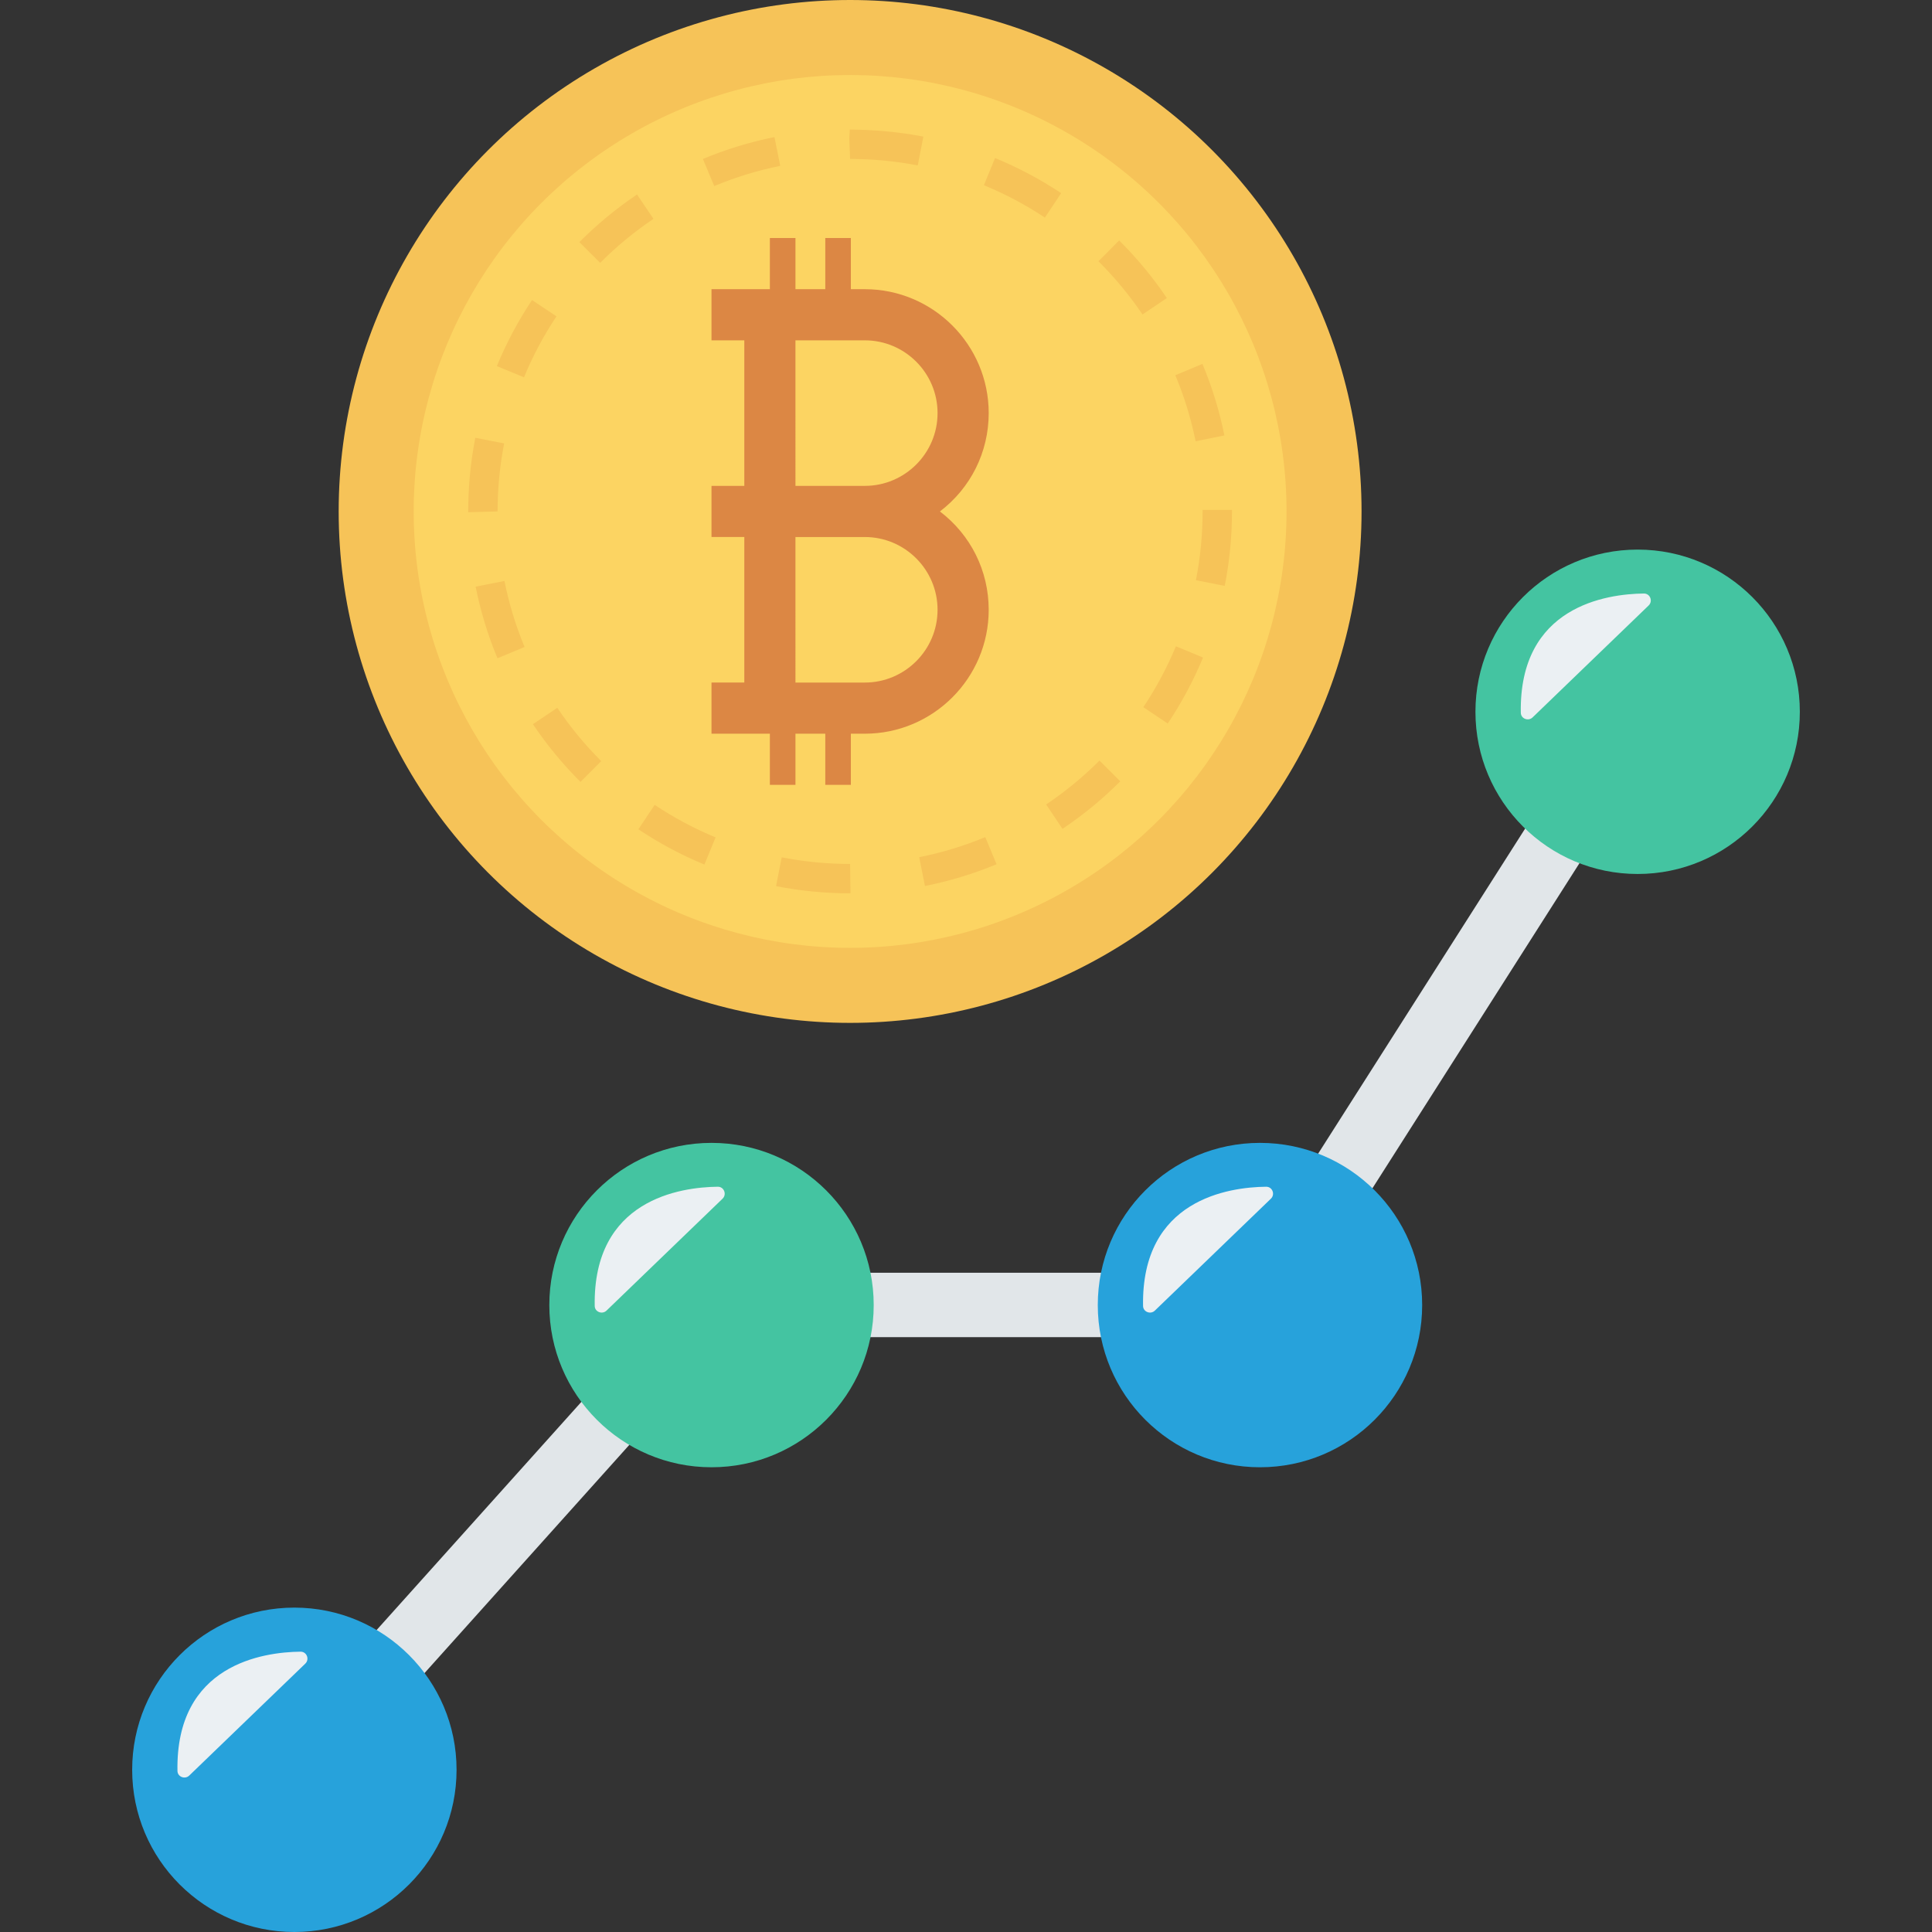<?xml version="1.0" encoding="iso-8859-1"?>
<!-- Generator: Adobe Illustrator 19.0.0, SVG Export Plug-In . SVG Version: 6.00 Build 0)  -->
<svg version="1.1" id="Capa_1" xmlns="http://www.w3.org/2000/svg" xmlns:xlink="http://www.w3.org/1999/xlink" x="0px" y="0px"
	 viewBox="0 0 468.268 468.268" style="enable-background:new 0 0 468.268 468.268;" xml:space="preserve">
<rect x="0" y="0" width="468.268" height="468.268" fill="#333333" stroke="none"/>
<polygon style="fill:#E1E6E9;" points="77.157,434.193 65.535,423.766 168.998,308.483 301.102,308.483 390.358,168.315 
	403.529,176.699 309.663,324.092 175.962,324.092 "/>
<circle style="fill:#27A2DB;" cx="71.346" cy="428.956" r="39.312"/>
<path style="fill:#EBF0F3;" d="M45.867,430.352l28.128-27.128c1.09-1.051,0.356-2.916-1.158-2.899
	c-9.05,0.099-30.276,3.078-29.826,28.9C43.036,430.669,44.828,431.354,45.867,430.352z"/>
<circle style="fill:#27A2DB;" cx="305.386" cy="316.316" r="39.312"/>
<path style="fill:#EBF0F3;" d="M279.905,317.661l28.128-27.128c1.09-1.051,0.356-2.916-1.158-2.899
	c-9.05,0.099-30.276,3.078-29.826,28.9C277.074,317.978,278.866,318.663,279.905,317.661z"/>
<circle style="fill:#44C4A1;" cx="396.922" cy="172.519" r="39.312"/>
<path style="fill:#EBF0F3;" d="M371.462,173.881l28.128-27.128c1.09-1.051,0.356-2.916-1.158-2.899
	c-9.05,0.099-30.276,3.078-29.826,28.9C368.631,174.198,370.423,174.883,371.462,173.881z"/>
<circle style="fill:#44C4A1;" cx="172.453" cy="316.316" r="39.312"/>
<path style="fill:#EBF0F3;" d="M147,317.661l28.128-27.128c1.09-1.051,0.356-2.916-1.158-2.899
	c-9.05,0.099-30.276,3.078-29.826,28.9C144.17,317.978,145.961,318.663,147,317.661z"/>
<circle style="fill:#F6C358;" cx="206.046" cy="123.96" r="123.96"/>
<circle style="fill:#FCD462;" cx="206.046" cy="123.96" r="105.778"/>
<path style="fill:#F6C358;" d="M206.098,216.519c-6.112,0-12.142-0.586-18.005-1.74l1.373-6.984
	c5.422,1.066,10.998,1.606,16.576,1.606l0.085,6.435l-0.002,0.683C206.116,216.519,206.107,216.519,206.098,216.519z
	 M224.183,214.744l-1.391-6.984c5.479-1.09,10.866-2.727,16.013-4.865l2.733,6.574C235.96,211.787,230.119,213.562,224.183,214.744z
	 M170.727,209.543c-5.587-2.308-10.97-5.182-16.001-8.542l3.953-5.92c4.645,3.099,9.613,5.752,14.766,7.881L170.727,209.543z
	 M257.521,200.896l-3.963-5.914c4.631-3.104,8.982-6.682,12.931-10.636l5.037,5.03C267.25,193.659,262.537,197.534,257.521,200.896z
	 M140.697,189.513c-4.281-4.267-8.161-8.975-11.533-13.989l5.91-3.974c3.113,4.632,6.697,8.98,10.65,12.922L140.697,189.513z
	 M283.029,175.361l-5.917-3.96c3.106-4.645,5.764-9.611,7.897-14.759l6.578,2.726C289.275,164.945,286.396,170.327,283.029,175.361z
	 M120.573,159.548c-2.328-5.583-4.107-11.422-5.291-17.351l6.981-1.394c1.093,5.47,2.734,10.855,4.881,16.006L120.573,159.548z
	 M296.842,142.007l-6.984-1.38c1.078-5.455,1.624-11.062,1.624-16.665v-0.374h7.12v0.374
	C298.601,130.027,298.01,136.099,296.842,142.007z M113.485,124.15v-0.188c0-6.006,0.579-12.013,1.721-17.854l6.988,1.366
	c-1.053,5.392-1.589,10.939-1.589,16.487L113.485,124.15z M289.788,106.945c-1.105-5.467-2.759-10.847-4.917-15.994l6.567-2.753
	c2.34,5.578,4.132,11.412,5.328,17.339L289.788,106.945z M127.008,91.449l-6.584-2.712c2.3-5.587,5.168-10.974,8.523-16.011
	l5.927,3.946C131.776,81.322,129.13,86.293,127.008,91.449z M276.913,76.223c-3.12-4.62-6.711-8.959-10.678-12.898l5.017-5.051
	c4.293,4.262,8.184,8.962,11.561,13.965L276.913,76.223z M145.47,63.706l-5.048-5.02c4.266-4.288,8.969-8.173,13.981-11.549
	l3.977,5.907C153.753,56.159,149.409,59.747,145.47,63.706z M253.257,52.743c-4.657-3.094-9.632-5.734-14.786-7.85l2.705-6.588
	c5.585,2.294,10.975,5.156,16.02,8.507L253.257,52.743z M173.113,45.1l-2.746-6.571c5.578-2.331,11.413-4.116,17.342-5.309
	l1.405,6.981C183.642,41.3,178.258,42.948,173.113,45.1z M222.441,40.096c-5.368-1.043-10.885-1.571-16.399-1.571l-0.196-4.964
	l0.13-2.155c5.901,0.026,12.01,0.572,17.824,1.703L222.441,40.096z"/>
<path style="fill:#DC8744;" d="M227.814,123.962c7.455-5.674,11.823-14.375,11.823-23.836c0-16.56-13.474-30.034-30.034-30.034
	h-3.376V57.695h-6.198v12.396h-7.231V57.695h-6.198v12.396h-6.198h-7.952v12.396h7.952v35.276h-7.952v12.396h7.952v35.276h-7.952
	v12.396h7.952h6.198v12.396h6.198v-12.396h7.231v12.396h6.198v-12.396h3.376c16.561,0,30.034-13.474,30.034-30.034
	C239.637,138.337,235.269,129.635,227.814,123.962z M209.603,165.436h-16.806V130.16h16.806c9.725,0,17.638,7.913,17.638,17.638
	C227.241,157.523,219.328,165.436,209.603,165.436z M209.603,117.764h-16.806V82.488h16.806c9.725,0,17.638,7.913,17.638,17.638
	S219.328,117.764,209.603,117.764z"/>
<g>
</g>
<g>
</g>
<g>
</g>
<g>
</g>
<g>
</g>
<g>
</g>
<g>
</g>
<g>
</g>
<g>
</g>
<g>
</g>
<g>
</g>
<g>
</g>
<g>
</g>
<g>
</g>
<g>
</g>
</svg>
